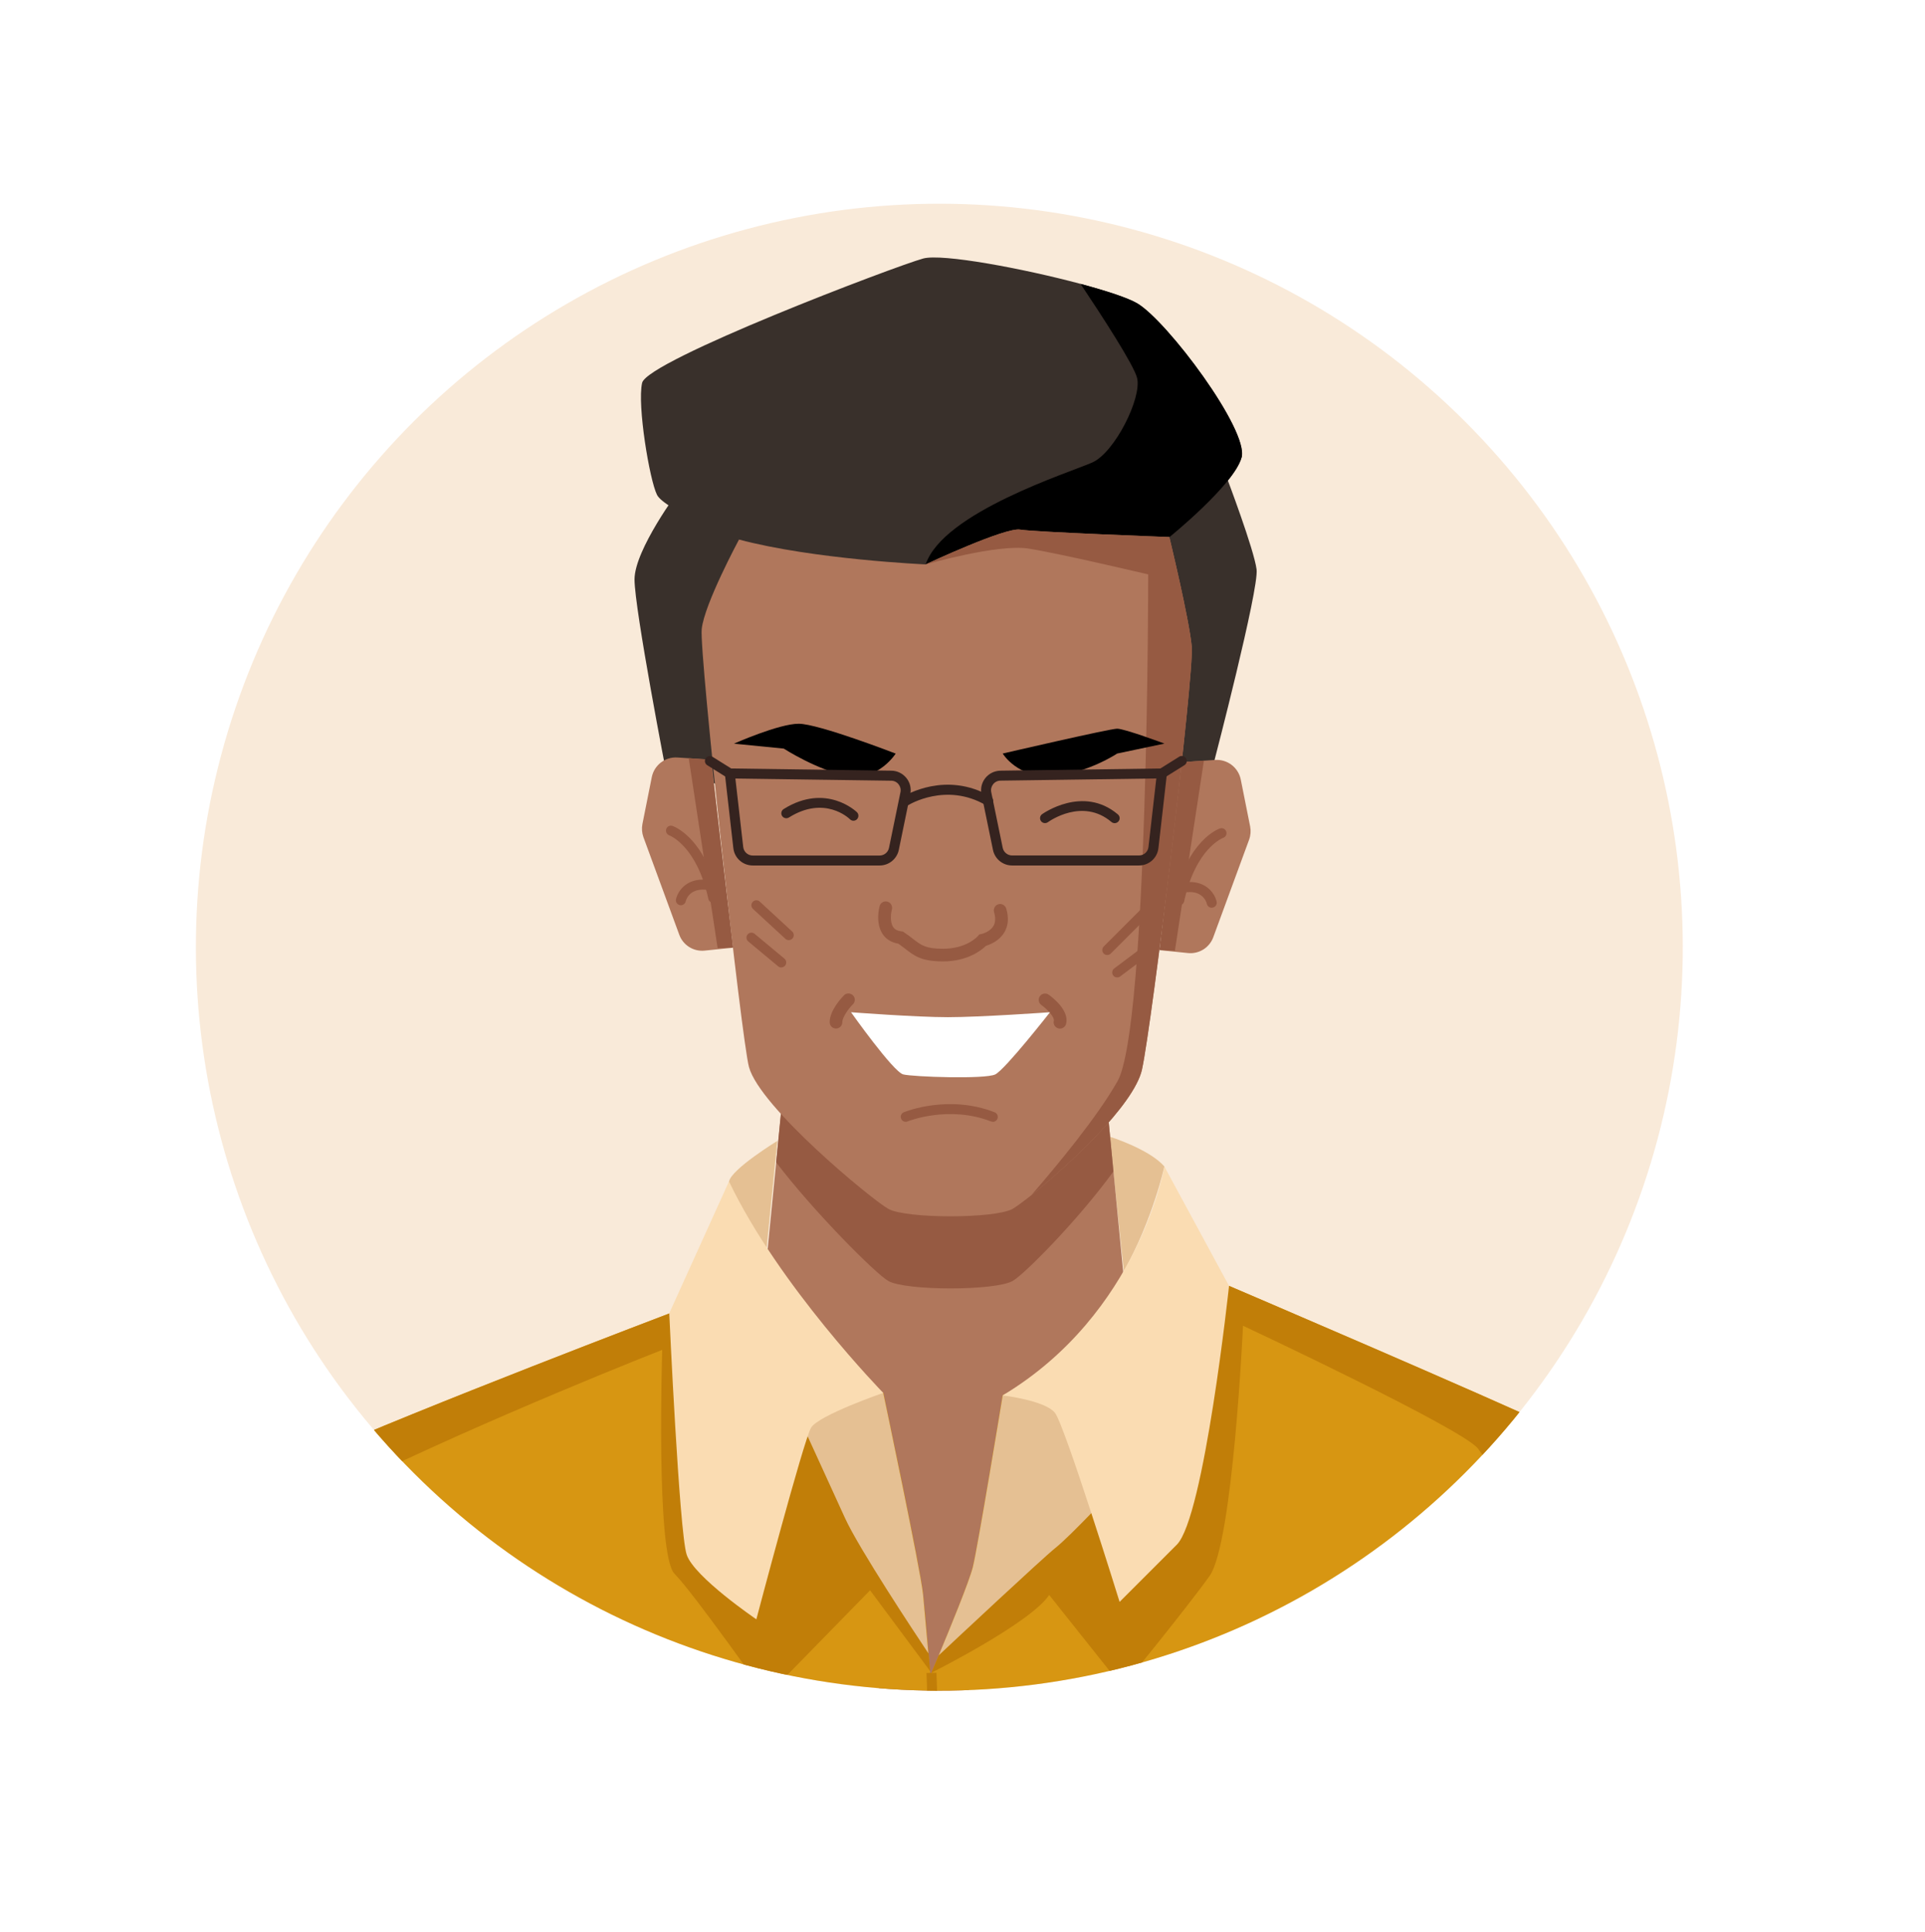 <?xml version="1.0" encoding="UTF-8"?>
<svg id="Layer_2" data-name="Layer 2" xmlns="http://www.w3.org/2000/svg" xmlns:xlink="http://www.w3.org/1999/xlink" viewBox="0 0 292 293">
  <defs>
    <style>
      .cls-1, .cls-2 {
        fill: #fff;
      }

      .cls-3 {
        fill: #b0775c;
      }

      .cls-4 {
        fill: #e5c093;
      }

      .cls-5 {
        fill: #d79612;
      }

      .cls-6 {
        fill: #f9ead9;
      }

      .cls-2 {
        filter: url(#drop-shadow-1);
      }

      .cls-7 {
        clip-path: url(#clippath);
      }

      .cls-8 {
        fill: #fadcb2;
      }

      .cls-9 {
        fill: #39302b;
      }

      .cls-10 {
        fill: #35231f;
      }

      .cls-11 {
        fill: #c17e08;
      }

      .cls-12 {
        fill: #965a42;
      }
    </style>
    <filter id="drop-shadow-1" filterUnits="userSpaceOnUse">
      <feOffset dx="3" dy="3"/>
      <feGaussianBlur result="blur" stdDeviation="5"/>
      <feFlood flood-color="#000" flood-opacity=".42"/>
      <feComposite in2="blur" operator="in"/>
      <feComposite in="SourceGraphic"/>
    </filter>
    <clipPath id="clippath">
      <circle class="cls-6" cx="142.49" cy="143.67" r="112.77" transform="translate(-59.86 142.84) rotate(-45)"/>
    </clipPath>
  </defs>
  <g id="diverse_portrait_people_icons" data-name="diverse portrait people icons">
    <g>
      <circle class="cls-2" cx="142.71" cy="143.58" r="130.7"/>
      <g>
        <circle class="cls-6" cx="142.49" cy="143.67" r="112.77" transform="translate(-59.86 142.84) rotate(-45)"/>
        <g class="cls-7">
          <g>
            <path class="cls-4" d="m117.92,173.05s-6.96,4.27-7.33,6.15c-.38,1.89,5.66,10.53,5.66,10.53l1.67-16.68Z"/>
            <path class="cls-4" d="m168.32,172.41s6.04,1.89,8.3,4.53c0,0-1.74,8.01-6.15,15.89l-2.15-20.42Z"/>
            <g>
              <path class="cls-3" d="m170.97,199.21s-9.06,58.26-29.93,58.93c-23.4.75-25.92-55.16-25.92-55.16l2.62-26.68,1.16-11.82,49.06,3.4.94,9.8,2.08,21.52Z"/>
              <path class="cls-12" d="m168.89,177.69c-5.23,7.22-13.43,15.55-15.28,16.61-2.64,1.51-16.23,1.51-18.87,0-1.92-1.1-11.37-10.57-17.01-18l1.16-11.82,49.06,3.4.94,9.8Z"/>
            </g>
            <g>
              <path class="cls-5" d="m237.15,217.22c-2.54,2.14-5.75,4.76-9.51,7.65-18.23,14-49.42,34.33-79.86,37.09-1.96.18-3.94.26-5.94.26h-.26c-.08-1.95-.14-3.61-.18-4.92v-.1c-.08-2.25-.12-3.48-.12-3.48h0c.02-.07.14-.34.34-.8.07-.17.15-.35.24-.56.15-.36.33-.79.53-1.26.02-.05.03-.09.06-.14.71-1.72,1.67-4.03,2.56-6.27.01-.01.02-.03.02-.06.18-.45.35-.89.53-1.33.32-.82.63-1.63.9-2.35.09-.25.18-.49.26-.71.07-.17.12-.33.18-.49.09-.25.17-.49.25-.71.08-.23.15-.43.2-.62.09-.28.16-.53.21-.73.76-3.03,4.53-26.04,4.53-26.04l2.46-1.19,31.88-15.42s39.07,16.7,50.71,22.17Z"/>
              <path class="cls-5" d="m141.85,262.23h-.26c-33.04-.14-70.35-23.6-88.66-36.74-2.31-1.66-4.32-3.16-5.98-4.42,17-7.57,54.59-21.85,54.59-21.85l28,10.42,4.45,1.66h.01s.87,4.14,1.95,9.39c.05.23.09.45.15.69.19.93.38,1.88.59,2.86.19.97.39,1.96.6,2.95.18.9.36,1.81.54,2.69.09.45.18.88.26,1.32.09.43.17.86.26,1.29.25,1.26.49,2.47.69,3.58.08.37.15.73.2,1.07.43,2.26.72,3.97.79,4.74.01.09.02.21.03.37.02.25.06.58.09.99.02.14.03.28.05.44.01.16.03.33.05.51.01.17.03.36.06.55.05.56.1,1.21.17,1.93.11,1.19.24,2.59.37,4.13.01.11.02.24.03.35.07.73.14,1.5.2,2.31.1,1.19.21,2.44.34,3.76v.1c.15,1.56.29,3.21.44,4.92Z"/>
              <path class="cls-11" d="m141.59,262.99c-.4,0-.74-.32-.75-.72-.07-1.83-.13-3.41-.17-4.68l-.13-3.82,1.51-.04h0s.13,3.81.13,3.81c.04,1.27.1,2.84.17,4.67.02.42-.31.77-.72.78-.01,0-.02,0-.03,0Z"/>
              <path class="cls-11" d="m237.15,217.22c-2.54,2.14-5.75,4.76-9.51,7.65-1.5-2.34-2.71-4.13-3.42-5.11-2.13-2.95-35.67-18.67-35.67-18.67,0,0-1.51,32.97-5.08,37.97-3.58,5.01-13.23,16.81-13.23,16.81l-11.09-13.94c-2.86,4.29-17.87,11.8-17.87,11.8h0c.02-.07.14-.34.34-.8.07-.17.15-.35.24-.56.15-.36.33-.79.53-1.26.02-.05.03-.09.06-.14.72-1.72,1.67-4.03,2.56-6.27.01-.01.02-.03.02-.06.12-.3.25-.61.37-.91.06-.14.11-.28.16-.42.33-.82.63-1.61.9-2.35.09-.25.18-.49.26-.71.07-.17.12-.33.18-.49.09-.25.17-.49.25-.71.08-.23.15-.43.2-.62.09-.28.16-.53.21-.73.76-3.03,4.53-26.04,4.53-26.04l2.46-1.19,31.88-15.42s39.07,16.7,50.71,22.17Z"/>
              <path class="cls-11" d="m141.07,253.45l-9.09-12.23-15.72,16.09s-11.09-15.74-13.94-18.59c-2.87-2.87-1.87-33.97-1.87-33.97,0,0-26.21,10.26-47.51,20.74-2.31-1.66-4.32-3.16-5.98-4.42,17-7.57,54.59-21.85,54.59-21.85l28,10.42,4.45,1.66s.87,4.14,1.96,9.39c.05.23.09.45.15.69.18.93.38,1.88.59,2.86.19.97.39,1.96.6,2.95.18.9.36,1.81.54,2.69.08.45.17.88.26,1.32.09.43.17.86.26,1.29.25,1.26.49,2.47.69,3.58.08.37.15.73.2,1.07.43,2.26.72,3.97.79,4.74.01.09.02.21.03.37.02.25.06.58.09.99.02.14.03.28.05.44.01.16.03.33.05.51.01.17.03.36.06.55.05.56.11,1.21.17,1.93.11,1.19.24,2.59.37,4.13.01.11.02.24.03.35.07.73.14,1.5.2,2.31Z"/>
            </g>
            <g>
              <path class="cls-9" d="m103.04,74.3s-6.79,9.06-6.79,13.59,4.91,29.81,4.91,29.81l40.76,6.42,42.27-8.68s6.79-26.04,6.42-29.06c-.38-3.02-4.53-13.96-4.53-13.96l-83.02,1.89Z"/>
              <path class="cls-9" d="m188.33,69.39c-1.13,4.15-10.94,12.08-10.94,12.08l-31.29,9.71-1.54.48-32.45-9.81s-11.32-4.53-12.45-6.79c-1.13-2.26-3.02-13.59-2.26-16.98.75-3.4,38.49-17.74,42.64-18.87,2.87-.78,15.1,1.5,23.88,3.85,3.93,1.06,7.17,2.12,8.57,2.94,4.53,2.64,16.98,19.25,15.85,23.4Z"/>
              <path d="m188.33,69.39c-1.13,4.15-10.94,12.08-10.94,12.08l-31.29,9.71c-3.94-1.39-6.47-3.21-5.69-5.56,2.64-7.92,21.89-13.96,25.28-15.47,3.4-1.51,7.55-9.81,6.79-12.83-.49-1.96-5.28-9.34-8.57-14.26,3.93,1.06,7.17,2.12,8.57,2.94,4.53,2.64,16.98,19.25,15.85,23.4Z"/>
            </g>
            <g>
              <path class="cls-3" d="m189.48,127.35l-5.44,14.81c-.58,1.59-2.17,2.58-3.86,2.4l-4.2-.43v-.02s1.89-16.79,1.89-16.79l1.31-11.71h.07s3.37-.23,3.37-.23l1.71-.11c1.86-.12,3.51,1.15,3.88,2.97l1.42,7.11c.13.67.08,1.36-.15,2Z"/>
              <polygon class="cls-12" points="182.62 115.38 178.22 144.21 175.98 144.11 175.87 144.11 177.86 127.32 179.25 115.61 182.62 115.38"/>
              <path class="cls-12" d="m178.89,137.32c-.05,0-.11,0-.16-.02-.41-.09-.67-.49-.58-.9,1.96-9,6.71-10.68,6.91-10.74.4-.13.82.08.95.48.13.39-.08.82-.47.95-.06.02-4.17,1.58-5.92,9.64-.08.35-.39.59-.74.59Z"/>
              <path class="cls-12" d="m183.8,137.69c-.34,0-.65-.24-.73-.59-.06-.24-.64-2.27-3.6-1.69-.41.08-.81-.19-.89-.6-.08-.41.19-.81.6-.89,3.59-.71,5.08,1.55,5.37,2.84.09.41-.17.81-.57.9-.05.01-.11.02-.16.02Z"/>
            </g>
            <g>
              <path class="cls-3" d="m97.6,126.98l5.44,14.81c.58,1.59,2.17,2.58,3.86,2.4l4.2-.43v-.02s-1.89-16.79-1.89-16.79l-1.31-11.71h-.07s-3.37-.23-3.37-.23l-1.71-.11c-1.86-.12-3.51,1.15-3.88,2.97l-1.42,7.11c-.13.67-.08,1.36.15,2Z"/>
              <polygon class="cls-12" points="104.47 115 108.86 143.83 111.1 143.74 111.21 143.73 109.22 126.95 107.84 115.23 104.47 115"/>
              <path class="cls-12" d="m108.19,136.94c-.35,0-.66-.24-.74-.59-1.76-8.08-5.88-9.62-5.92-9.64-.39-.14-.6-.57-.47-.96.13-.39.55-.6.95-.47.2.07,4.96,1.75,6.91,10.74.09.41-.17.81-.58.9-.05.01-.11.02-.16.02Z"/>
              <path class="cls-12" d="m103.28,137.31c-.06,0-.11,0-.17-.02-.4-.09-.66-.49-.57-.9.29-1.29,1.78-3.54,5.37-2.84.41.08.68.48.59.89-.08.41-.47.68-.89.6-2.97-.58-3.55,1.46-3.6,1.69-.08.35-.39.58-.74.58Z"/>
            </g>
            <g>
              <path class="cls-3" d="m173.23,162.22c-1.22,5.46-11.46,14.83-16.8,19.08-1.3,1.03-2.31,1.76-2.82,2.06-2.64,1.51-16.23,1.51-18.87,0-2.64-1.51-19.47-15.41-21.13-21.51-1.13-4.15-7.55-62.64-7.17-66.42s5.66-13.59,5.66-13.59c11.32,3.02,28.3,3.77,28.3,3.77,0,0,0,0,0,0,.35-.17,12.1-5.65,14.33-5.28,2.26.38,22.64,1.13,22.64,1.13,0,0,3.02,12.45,3.4,16.6.38,4.15-6.04,57.36-7.55,64.15Z"/>
              <path class="cls-12" d="m173.23,162.22c-1.22,5.46-11.46,14.83-16.8,19.08,3.85-4.44,10.03-11.88,13.09-17.31,4.65-8.22,4.65-76.86,4.65-76.86,0,0-13.59-3.22-18.23-3.93-4.58-.7-15.23,2.33-15.53,2.42.35-.17,12.1-5.65,14.33-5.28,2.26.38,22.64,1.13,22.64,1.13,0,0,3.02,12.45,3.4,16.6.38,4.15-6.04,57.36-7.55,64.15Z"/>
              <path d="m152.1,114.3s2.26,3.77,7.55,3.4c5.28-.38,9.81-3.4,9.81-3.4l7.17-1.51s-6.04-2.26-7.17-2.26-17.36,3.77-17.36,3.77Z"/>
              <path class="cls-12" d="m126.81,156.01c-.53,0-.96-.43-.96-.96,0-1.85,1.95-3.85,2.17-4.08.38-.38.98-.37,1.36,0,.38.37.38.98,0,1.36-.67.67-1.61,1.96-1.61,2.72,0,.53-.43.96-.96.96Z"/>
              <path class="cls-12" d="m160.78,156.02c-.08,0-.16,0-.23-.03-.52-.13-.83-.65-.7-1.17.12-.5-.9-1.67-1.89-2.38-.43-.31-.53-.91-.22-1.34.31-.43.91-.53,1.34-.22.53.38,3.15,2.37,2.64,4.41-.11.44-.5.73-.93.73Z"/>
              <path class="cls-1" d="m129.08,153.54s9.81.75,14.72.75,15.47-.75,15.47-.75c0,0-6.79,8.68-8.3,9.43-1.51.75-12.45.38-13.96,0-1.51-.38-7.92-9.43-7.92-9.43Z"/>
              <path class="cls-12" d="m143.04,145.83c-3.26,0-4.34-.84-5.71-1.9-.32-.24-.66-.51-1.06-.79-1.29-.21-2-.89-2.37-1.44-1.13-1.67-.54-4.01-.47-4.27.14-.51.67-.81,1.18-.67.51.14.81.67.68,1.18-.13.48-.34,1.89.2,2.69.25.36.65.57,1.24.64l.23.03.19.13c.53.35.96.68,1.35.99,1.25.96,1.93,1.49,4.53,1.49,3.6,0,5.24-1.85,5.3-1.92l.22-.25.33-.07s1.26-.28,1.81-1.21c.32-.54.35-1.25.1-2.1-.15-.51.14-1.04.64-1.2.51-.15,1.04.14,1.2.64.42,1.4.32,2.63-.3,3.65-.77,1.28-2.14,1.82-2.76,2.01-.67.65-2.78,2.37-6.55,2.37Z"/>
              <path class="cls-12" d="m150.59,170.15c-.09,0-.18-.02-.27-.05-6.42-2.49-12.59-.03-12.65,0-.39.16-.83-.03-.98-.41-.16-.39.03-.83.41-.98.27-.11,6.78-2.72,13.77,0,.39.15.58.59.43.98-.12.3-.4.48-.7.48Z"/>
              <path class="cls-12" d="m119.64,142.6c-.18,0-.37-.07-.51-.2l-4.91-4.53c-.31-.28-.33-.76-.04-1.07.28-.31.76-.33,1.07-.04l4.91,4.53c.31.28.33.76.04,1.07-.15.16-.35.24-.55.24Z"/>
              <path class="cls-12" d="m118.51,146.75c-.17,0-.34-.06-.48-.18l-4.53-3.77c-.32-.27-.36-.74-.1-1.06.27-.32.74-.36,1.06-.1l4.53,3.77c.32.27.36.74.1,1.06-.15.18-.36.27-.58.27Z"/>
              <path class="cls-12" d="m167.95,144.86c-.19,0-.39-.07-.53-.22-.29-.29-.29-.77,0-1.07l6.04-6.04c.29-.29.77-.29,1.07,0,.29.29.29.77,0,1.07l-6.04,6.04c-.15.15-.34.22-.53.22Z"/>
              <path class="cls-12" d="m169.46,148.26c-.23,0-.46-.1-.6-.3-.25-.33-.18-.81.15-1.06l4.53-3.4c.33-.25.81-.18,1.06.15.25.33.18.81-.15,1.06l-4.53,3.4c-.14.1-.29.15-.45.15Z"/>
              <path d="m135.87,114.3s-2.64,4.15-7.17,3.4c-4.53-.75-9.81-4.15-9.81-4.15l-7.55-.75s6.79-3.02,9.81-3.02,14.72,4.53,14.72,4.53Z"/>
              <path class="cls-10" d="m169.08,124.86c-.17,0-.35-.06-.49-.18-4.38-3.71-9.42-.12-9.63.03-.34.24-.81.17-1.05-.16-.25-.34-.17-.81.16-1.05.06-.04,6.2-4.45,11.5.03.32.27.36.75.09,1.06-.15.18-.36.27-.58.27Z"/>
              <path class="cls-10" d="m129.46,124.49c-.19,0-.38-.07-.53-.22h0c-.15-.15-3.83-3.67-9.26-.27-.35.22-.82.11-1.04-.24-.22-.35-.11-.82.24-1.04,6.47-4.04,11.08.44,11.12.48.29.29.29.77,0,1.07-.15.15-.34.22-.53.22Z"/>
              <g>
                <path class="cls-10" d="m149.9,122.22c-.13,0-.26-.03-.38-.1-6.02-3.5-11.65-.05-11.71-.01-.35.22-.82.12-1.04-.24-.22-.35-.12-.82.24-1.04.26-.16,6.47-3.97,13.27-.01.36.21.48.67.27,1.03-.14.24-.39.38-.65.38Z"/>
                <path class="cls-10" d="m172.77,131.28h-19.25c-1.4,0-2.62-.99-2.9-2.37l-1.74-8.45c-.18-.87.04-1.76.59-2.45.56-.69,1.38-1.09,2.27-1.11l25.36-.35-1.38,12.1c-.17,1.5-1.44,2.63-2.94,2.63Zm2.63-13.2l-23.64.33c-.43,0-.84.2-1.11.54-.27.34-.38.78-.29,1.2l1.74,8.45c.14.67.74,1.16,1.42,1.16h19.25c.74,0,1.36-.55,1.44-1.29l1.19-10.4Zm-.44,10.48h.01-.01Z"/>
                <path class="cls-10" d="m176.25,118.07c-.25,0-.5-.13-.64-.36-.22-.35-.11-.82.24-1.04l3.02-1.89c.35-.22.82-.11,1.04.24.22.35.11.82-.24,1.04l-3.02,1.89c-.12.08-.26.11-.4.11Z"/>
                <path class="cls-10" d="m133.43,131.28h-19.25c-1.51,0-2.77-1.13-2.94-2.63l-1.38-12.1,25.36.35c.89.01,1.71.42,2.27,1.11.56.69.77,1.59.59,2.45l-1.74,8.45c-.28,1.37-1.5,2.37-2.9,2.37Zm-20.69-2.8c.08.73.7,1.29,1.44,1.29h19.25c.69,0,1.28-.49,1.42-1.16l1.74-8.45c.09-.43-.02-.86-.29-1.2-.27-.34-.68-.54-1.11-.54l-23.64-.33,1.19,10.4Z"/>
                <path class="cls-10" d="m110.7,118.07c-.14,0-.27-.04-.4-.11l-3.02-1.89c-.35-.22-.46-.69-.24-1.04.22-.35.69-.46,1.04-.24l3.02,1.89c.35.22.46.69.24,1.04-.14.23-.39.36-.64.36Z"/>
              </g>
            </g>
            <g>
              <path class="cls-4" d="m168.69,226.2s-6.2,6.67-8.58,8.58c-2.15,1.73-15.26,14.01-17.72,16.31,1.66-3.96,4.64-11.23,5.18-13.4.75-3.02,4.53-26.04,4.53-26.04l2.46-1.19h4.12l10.01,15.73Z"/>
              <path class="cls-8" d="m152.1,211.66s6.42.75,7.92,2.64,9.81,28.68,9.81,28.68c0,0,4.53-4.53,8.68-8.68s7.92-39.25,7.92-39.25l-9.81-18.11s-3.77,22.27-24.53,34.72Z"/>
              <path class="cls-4" d="m140.83,250.79c-2.06-3.09-10.57-15.94-12.66-20.54-2.38-5.24-7.63-16.68-7.63-16.68,0,0,4.44-2.04,8.99-3.94l4.45,1.66s5.66,26.79,6.04,30.57c.07.68.37,3.97.81,8.94Z"/>
              <path class="cls-8" d="m133.98,211.28s-15.85-16.23-23.4-32.08l-9.06,20s1.51,33.21,2.64,36.61c1.13,3.4,10.57,9.81,10.57,9.81,0,0,7.17-27.17,8.3-29.06,1.13-1.89,10.94-5.28,10.94-5.28Z"/>
            </g>
          </g>
        </g>
      </g>
    </g>
  </g>
</svg>